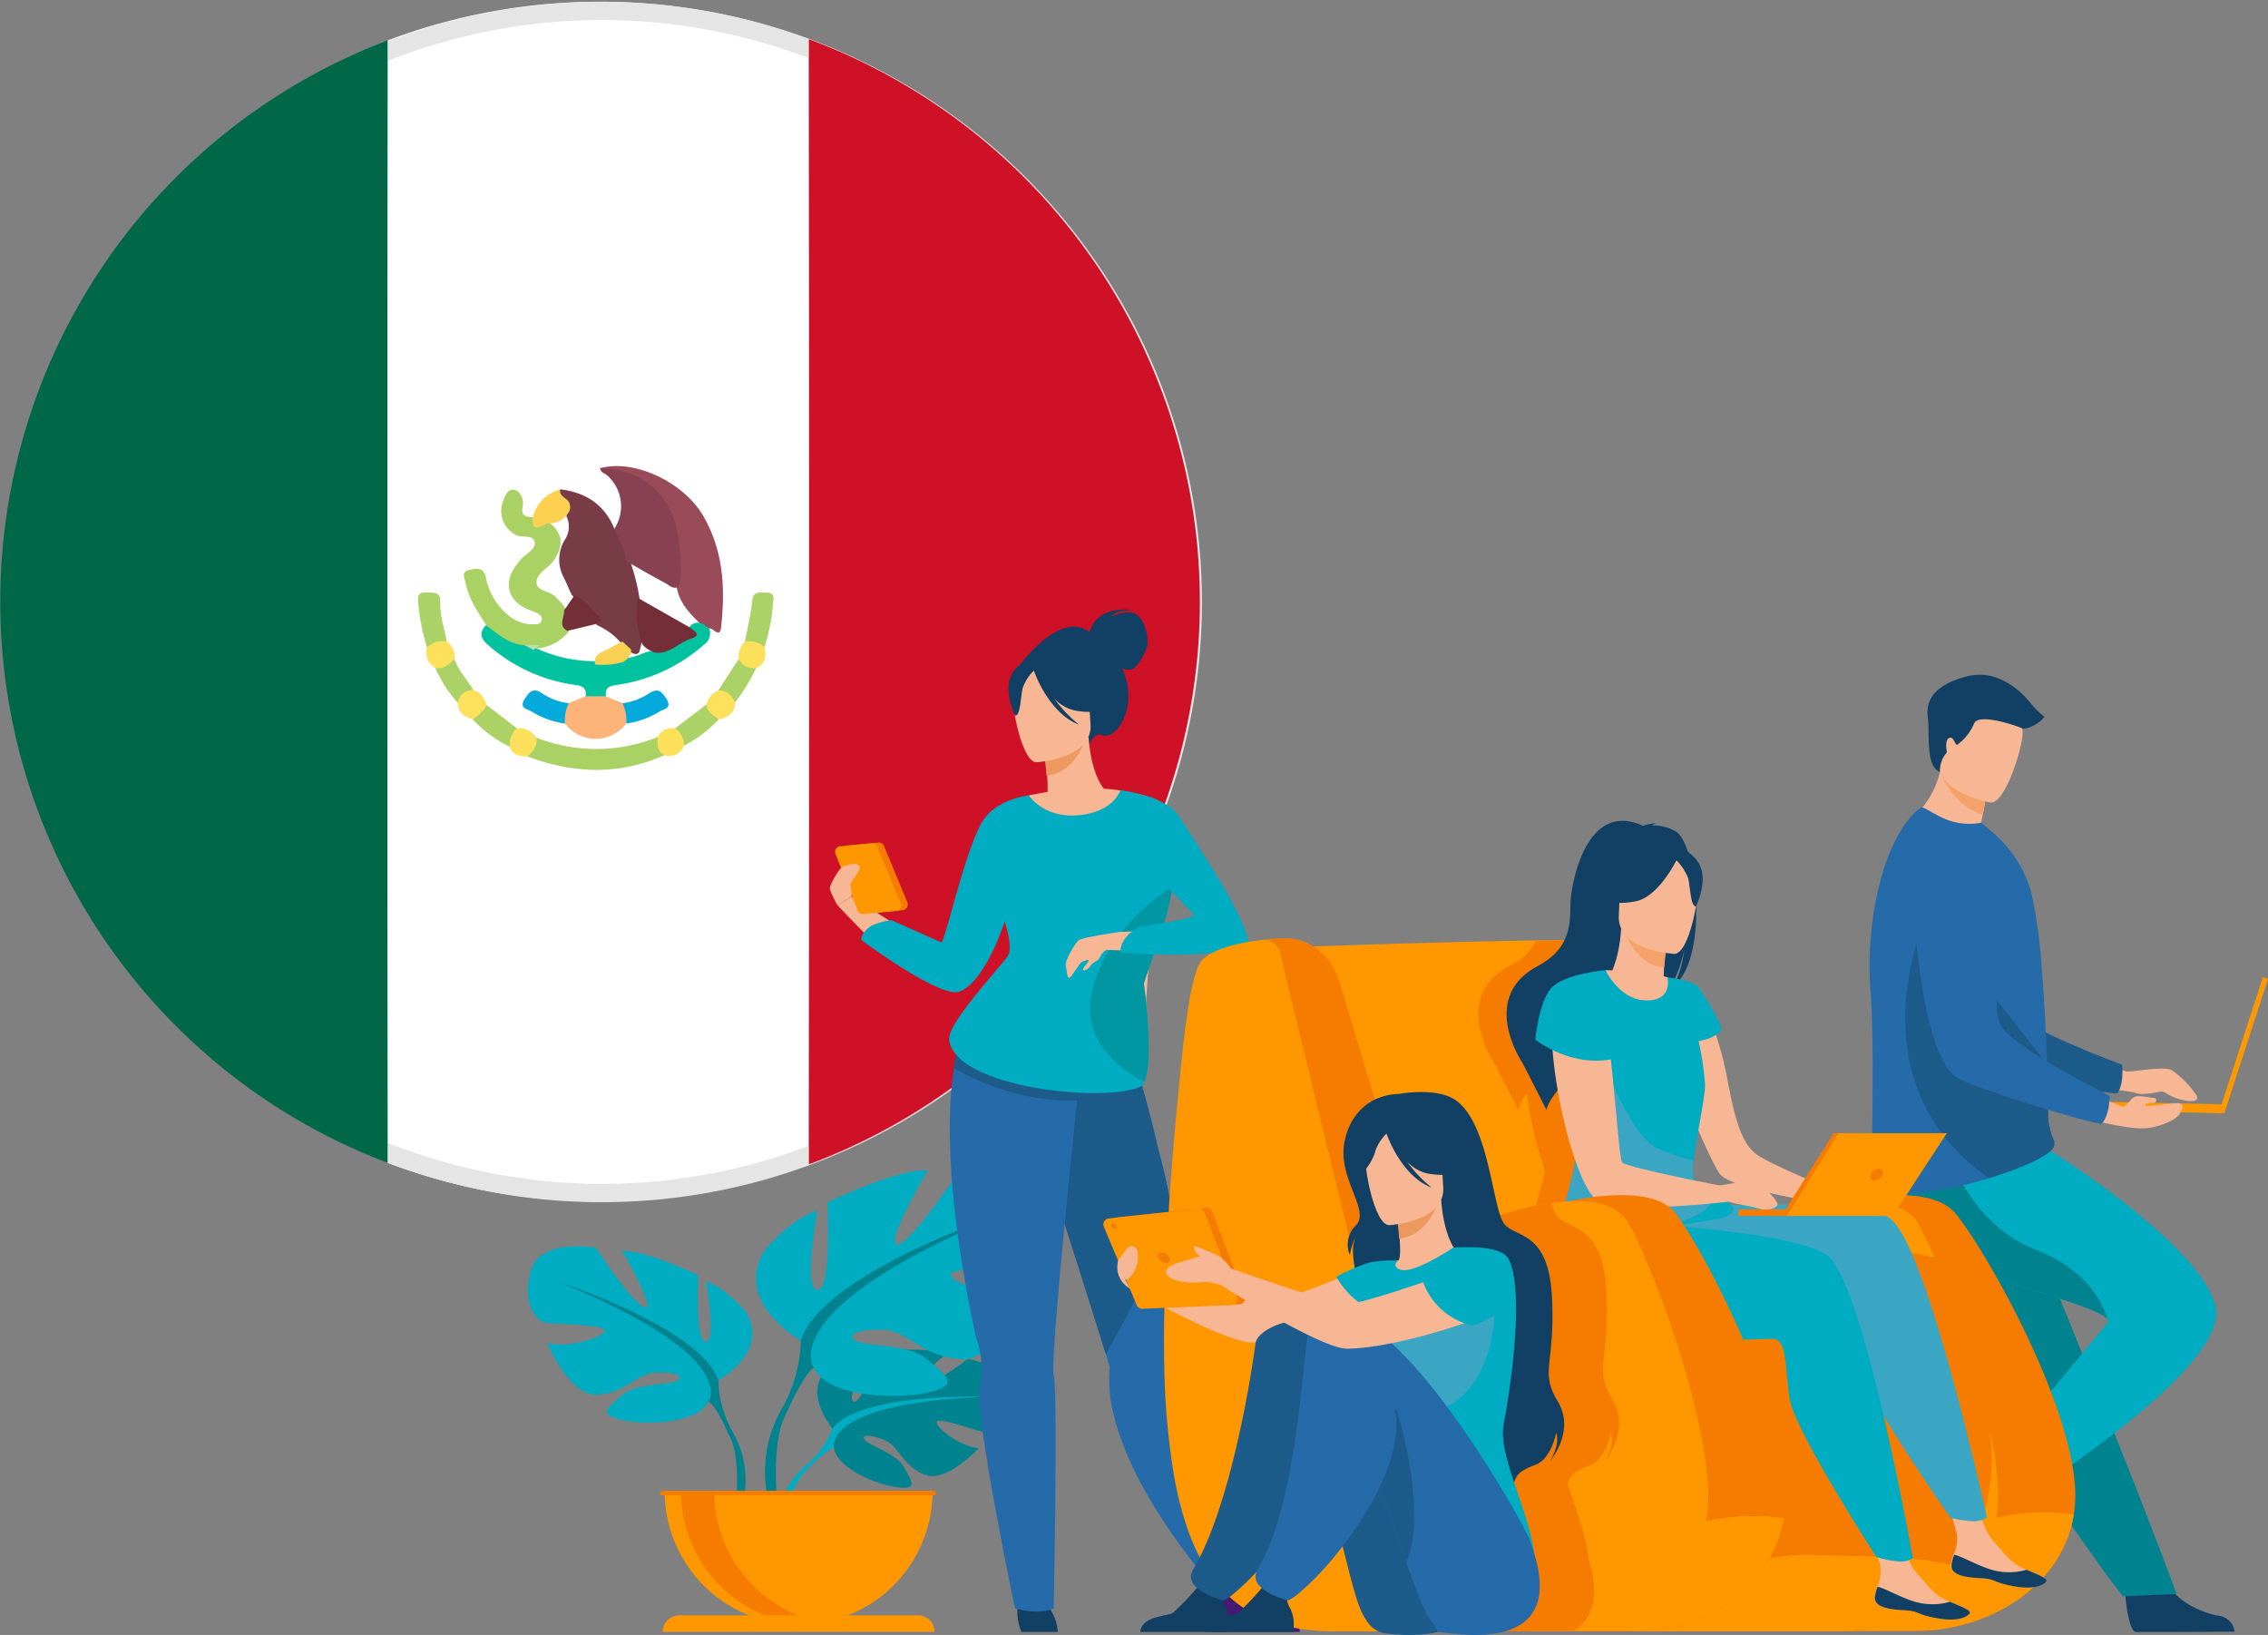 <svg id="Capa_1" data-name="Capa 1" xmlns="http://www.w3.org/2000/svg" width="377.91" height="272.39" viewBox="0 0 377.91 272.39"><rect x="0" y="0" width="377.91" height="272.39" fill="#808080" stroke="none"/><path d="M134.78,6.53a100.26,100.26,0,0,0-70.2.21q-.08,93.51,0,187a100.26,100.26,0,0,0,70.2.21Q134.87,100.26,134.78,6.53Z" style="fill:#fff"/><path d="M100.28.29a100,100,0,1,0,100,100A100.11,100.11,0,0,0,100.28.29Zm-96.95,100a96.95,96.95,0,1,1,97,96.95A97.06,97.06,0,0,1,3.33,100.28Z" style="fill:#e5e5e5"/><path d="M64.58,6.74a100,100,0,0,0,0,187Q64.51,100.24,64.58,6.74Z" style="fill:#006847"/><path d="M199.93,100.25A100,100,0,0,0,134.78,6.53q.09,93.72,0,187.45A100,100,0,0,0,199.93,100.25Z" style="fill:#ce1126"/><path d="M138.71,238s-5.44-6.35-.34-10.37c0,0,3.73-2.26,6.76-2.08,0,0-4.3,7.22-2.91,7.94s4.22-8.39,4.22-8.39,8.48-.82,11.21.49c0,0-7.25,5.93-5.72,6.28s9.36-5.47,9.36-5.47,7.89,1.35,7.47,6.16-3.14,6.3-4.33,6.17-8.2-2.79-8.34-1.81,4,4.18,7,4.33c0,0-5.56,6.12-9.26,4.36s-4-4.58-6.33-5.63-4.27-1-3.32,0,5.13,2.12,6.44,4.45,2.5,3.9-1.32,3.33-10.05-3.38-10.32-6.58Z" style="fill:#00838f"/><path d="M164.87,232.7s-21.44-.82-26.16,5.3a15.24,15.24,0,0,1-4.27,6l-.5,1.37s3.72-3.91,5-4.15C139,241.21,136.9,233.62,164.87,232.7Z" style="fill:#00acc1"/><path d="M134.44,244a13.5,13.5,0,0,0-4.93,9.48l.84.08s1.47-6.28,4.13-8.74S134.44,244,134.44,244Z" style="fill:#00acc1"/><path d="M119.7,230s8.64-4.84,4.61-11.41c0,0-3.23-4-6.69-5.07,0,0,1.84,9.8,0,10s-1.27-11.06-1.27-11.06-9.11-4.38-12.68-4c0,0,5.65,9.57,3.8,9.34s-8.18-9.92-8.18-9.92S90,206.18,88.45,211.7s.92,8.3,2.3,8.64,10.27.23,10,1.38-6.23,3-9.57,2c0,0,3.69,9.11,8.53,8.65s6.34-3.46,9.34-3.69,5.19.58,3.69,1.38-6.58.27-9,2.33-4.38,3.32.11,4.24,12.57.35,14.19-3.11Z" style="fill:#00acc1"/><path d="M92.71,213.43s24.22,7.84,27,16.6a18.4,18.4,0,0,0,2.3,8.42v1.73s-2.54-5.88-3.92-6.69C118.08,233.49,123.5,225.88,92.71,213.43Z" style="fill:#00838f"/><path d="M122,238.45A15.89,15.89,0,0,1,123.6,251l-1-.25s.93-7.6-1-11.43S122,238.45,122,238.45Z" style="fill:#00838f"/><path d="M133.45,223.36s-11.4-6.39-6.07-15c0,0,4.25-5.31,8.82-6.68,0,0-2.43,12.91,0,13.22s1.67-14.59,1.67-14.59,12-5.77,16.72-5.31c0,0-7.45,12.61-5,12.3s10.79-13.06,10.79-13.06,12.31-2.28,14.29,5-1.22,10.94-3,11.4-13.53.29-13.22,1.82,8.2,3.95,12.61,2.58c0,0-4.86,12-11.25,11.4s-8.36-4.56-12.31-4.86-6.84.76-4.86,1.82,8.67.35,11.85,3.06,5.78,4.39-.15,5.6-16.56.46-18.68-4.1Z" style="fill:#00acc1"/><path d="M169,201.48s-31.92,10.33-35.57,21.88a24.33,24.33,0,0,1-3,11.09v2.25s3.35-7.75,5.17-8.82C135.58,227.91,128.44,217.89,169,201.48Z" style="fill:#00838f"/><path d="M130.41,234.45A21,21,0,0,0,128.3,251l1.27-.33s-1.23-10,1.34-15.06S130.41,234.45,130.41,234.45Z" style="fill:#00838f"/><path d="M133.07,270.7a22.32,22.32,0,0,0,22.33-22.31H110.74a22.32,22.32,0,0,0,22.32,22.32Z" style="fill:#ff9800"/><path d="M138.57,270.56a19.86,19.86,0,0,1-2.78.17,22.32,22.32,0,0,1-22.33-22.31H119a22.31,22.31,0,0,0,19.56,22.14Z" style="fill:#f57c00"/><path d="M155.71,271.88H110.43a2.77,2.77,0,0,1,2.76-2.76H153A2.74,2.74,0,0,1,155.71,271.88Z" style="fill:#ff9800"/><rect x="110.01" y="248.42" width="45.9" height="0.68" style="fill:#f57c00"/><path d="M354,264.32s.46,7.46,1.91,7.57h7.32l9.11-.05a3,3,0,0,0-2.72-2.66c-2.66-.46-7.12-2.33-8.73-5.84C359.16,259.64,354,264.32,354,264.32Z" style="fill:#114064"/><path d="M349.11,176.08s4.3,2.44,5.5,2.44,5.93-.91,7.25-.24a15.72,15.72,0,0,1,4.15,4.26c.8,1.59-3.24.89-5.15-.46a1.23,1.23,0,0,0-1-.2c-1,.22-3,.59-4,.22-1.34-.49-8.37-1-8.37-1Z" style="fill:#f7b794"/><path d="M316.41,142.8s4.45,31.66,11.83,34.49c3.64,1.4,19.74,4.58,24.49,4.89,0,0,1.17-.94.88-4.79,0,0-16.85-6.19-19.25-9.55-3.56-5,2.22-20.45-2.26-25.16S320.1,136,316.41,142.8Z" style="fill:#1d5b8a"/><path d="M317.91,209.5a55.88,55.88,0,0,0,4.35,6.22c4.79,6,10,11,10.92,15.74a19.65,19.65,0,0,0,.84,3c.38,1.08.85,2.22,1.39,3.39a104.18,104.18,0,0,0,8.1,13.85c5.25,7.77,10.18,14.25,10.18,14.25l9-.38c-.36-.91-4.31-11.64-9.58-24.75-2.15-5.32-4.42-11-6.62-16.44-.3-.72-.59-1.45-.88-2.17-.67-1.67-1.33-3.31-2-4.92l-8.91-22.11s-19.7-7.48-21.79-2.62C311.21,196.56,312.59,200.48,317.91,209.5Z" style="fill:#00838f"/><path d="M333,243s-6.3,4-5.69,5.35c.08.17,3.56,6.4,3.56,6.4l4.49,7.92a3,3,0,0,0,1-3.67c-.89-2.55-1.43-7.35.86-10.47C339.64,245.26,333,243,333,243Z" style="fill:#163560"/><path d="M336.1,250.11s-3.93-3.47-4.62-6c0,0,16.2-19.41,19.71-23.76.17-.19.12-.42-.09-.66-2.65-3-32.13-9.07-36-15.06a18.57,18.57,0,0,1-2.49-5.74,13.59,13.59,0,0,1-.19-6.18l29.45-.85s24.51,15.26,27.28,25.66S336.1,250.11,336.1,250.11Z" style="fill:#00acc1"/><path d="M351.1,219.7c-2.65-3-32.13-9.07-36-15.06a18.57,18.57,0,0,1-2.49-5.74v-3.72l12.51-2s3.55,10.91,14.05,15C349,212,350.91,218.84,351.1,219.7Z" style="fill:#00838f"/><path d="M333.83,140.81c-6,1.53-15.83-4-15.83-4a14.61,14.61,0,0,0,5.25-8.23c.07-.29.14-.58.2-.88l3.06-.65,4.55,4.08a37.51,37.51,0,0,1-.68,4.6c-.09.5-.21,1-.34,1.63A14,14,0,0,1,333.83,140.81Z" style="fill:#f7b794"/><path d="M311.69,165.49c.85,11.47-.27,28.91.7,31.93.84,2.61,10.35,1.06,14.15.19,1.41-.32,3.11-.78,4.87-1.33,4.91-1.52,10.25-3.68,10.83-5.29a1.33,1.33,0,0,0,.05-.19,1.52,1.52,0,0,0,0-.67,11.59,11.59,0,0,1-1-3.74c-.09-2.27-.08-4.94-.16-7.81a8.37,8.37,0,0,0-.05-1v-.3c-.08-3.21-.25-6.58-.44-9.91-.13-2.1-.27-4.18-.44-6.17a82,82,0,0,0-1.76-12.59,20.33,20.33,0,0,0-6.5-10l-1.82-1.55a10.32,10.32,0,0,1-6.56-.87c-2.34-1.11-3.14-1.91-3.56-1.61C314.57,138.7,310.68,151.46,311.69,165.49Z" style="fill:#266ba9"/><path d="M331.41,196.29c4.91-1.52,10.25-3.69,10.83-5.3a1.21,1.21,0,0,0,.05-.18v-.68a11.53,11.53,0,0,1-1-3.73c-.1-2.27-.08-4.94-.16-7.81a6.63,6.63,0,0,0-.05-1v-.31L321.25,152S307.88,179.77,331.41,196.29Z" style="fill:#1d5b8a"/><path d="M331.06,131.15a39.54,39.54,0,0,1-.68,4.6c-4.44-1.44-6.45-5.45-7.13-7.15.08-.29.14-.58.2-.88l3.06-.65Z" style="fill:#f4a269"/><path d="M331.65,133.7s-9.68-1.62-8.58-7.63.59-10.28,6.81-9.5,7,3.29,7.14,5.39S334.2,134,331.65,133.7Z" style="fill:#f7b794"/><rect x="362.1" y="173.68" width="23.51" height="0.9" transform="translate(92.72 475.87) rotate(-72)" style="fill:#ff9800"/><rect x="357.57" y="172.13" width="1.48" height="24.68" transform="translate(166.25 538.77) rotate(-88.78)" style="fill:#ff9800"/><path d="M346.46,186.11s7.92,2.09,10.9,1.87,5.45-1.63,5.82-2.37,1.16-2-.86-1.81-4.78.68-4.88.29,1.65-.35,1.65-.35.52-.77-.14-.8-2.59-.55-3.3-.19-1.38,1.68-1.9,1.62-6.64-2.75-6.64-2.75Z" style="fill:#f7b794"/><path d="M318.38,144.1s.93,32,7.95,35.59c3.47,1.79,19.11,6.72,23.8,7.56,0,0,1.27-.82,1.41-4.67,0,0-16.07-8-18.08-11.61-3-5.37,4.45-20.09.53-25.26S322.79,137.7,318.38,144.1Z" style="fill:#266ba9"/><path d="M323.25,128.59a4.59,4.59,0,0,1,1.16-3.24s-.44-2.07.38-2.41,1,1.4,1.37,1.12a8.33,8.33,0,0,0,2.76-3.48c.72-1.91,7.28.41,8,.75s3.22-.92,3.7-1.94a13.9,13.9,0,0,1-2-1.91c-.61-.82-4.91-6.35-10.91-4.78s-6.82,4.44-6.48,6.89S320.79,127.77,323.25,128.59Z" style="fill:#114064"/><path d="M141.13,140.87l5.17-.49a.94.94,0,0,1,1,.58l3.9,9.38a1,1,0,0,1-.51,1.24.9.9,0,0,1-.27.07l-5.39.51a.94.94,0,0,1-1-.59l-3.69-9.41a1,1,0,0,1,.54-1.23,1,1,0,0,1,.25-.06Z" style="fill:#f57c00"/><path d="M206.68,264.93l-2.75,1.46s-14.83-15.69-18.39-30.81a22.93,22.93,0,0,1-.62-7.87s-.22-.68-.6-1.89v-.16c-.17-.53-.36-1.15-.58-1.86l-2.82-9c-2.59-8.17-8.49-26.6-11-34.27L188,174s2.06,4.7,5,17.46c.46,1.67.92,3.51,1.35,5.51.48,2.28.93,4.76,1.31,7.45a112.9,112.9,0,0,1,1.09,15.26c0,2.29,0,4.65-.18,7.1a31.27,31.27,0,0,0,.67,6.89C199.52,246.12,206.68,264.93,206.68,264.93Z" style="fill:#266ba9"/><path d="M216.6,271.88H202a6.12,6.12,0,0,1,.42-3.93c.85-1.41.52-2.21-.11-3.38a5.67,5.67,0,0,0,2.47.47,5.14,5.14,0,0,0,2.18-.77,52.51,52.51,0,0,0,4.18,4.39C212,269.35,216.31,269.1,216.6,271.88Z" style="fill:#431b73"/><path d="M195.67,204.44,184.28,225.7c-.17-.53-.37-1.15-.59-1.86-.71-2.28-1.7-5.4-2.82-9-2.58-8.17-8.48-26.6-11-34.27L188,174s2.06,4.7,5,17.46c.46,1.67.92,3.51,1.35,5.51C194.84,199.27,195.29,201.75,195.67,204.44Z" style="fill:#1d5b8a"/><path d="M146.3,157.63c-.09.08-4.44-4.36-6.76-6.82l2.33-1.41,12.69,8Z" style="fill:#f7b794"/><path d="M169.57,267.29a9.47,9.47,0,0,0,.61,4.59h6.08a7.76,7.76,0,0,0-1.5-4.09C173.22,265.51,169.57,267.29,169.57,267.29Z" style="fill:#114064"/><path d="M181.54,105.32c.08-.39,1.12-4.55,7.57-3.65,0,0-3.22-.17-4,1.12,0,0,2.45-1.35,4.1-.49s2.15,4.1,2,5.11-1.7,4.09-2.86,4.17a3.46,3.46,0,0,1-1.35-.23,12.57,12.57,0,0,1,.6,1.69c1.64,5.69-1.89,10.36-4,9.43-1.32-.61-2.13,1.69-2.13,1.69l-11.59-13.28S176.63,101.49,181.54,105.32Z" style="fill:#114064"/><path d="M169.67,140.91a16.8,16.8,0,0,0,5.79,2.47c8.93,2.06,12.35-5.48,13.64-10.66a7.78,7.78,0,0,0-3-.93c-.64-.08-1.32-.13-1.88-.15-1-.77-2.5-3.91-2.83-8.79L181,123l-7,1.92s.33,2.24.48,4.34c.13,1.66.15,3.24-.17,3.63l-.88.19h0A46,46,0,0,0,169.67,140.91Z" style="fill:#f7b794"/><path d="M173.9,124.89s.32,2.23.48,4.35c4-.4,5.83-4.2,6.56-6.28Z" style="fill:#ed985f"/><path d="M172.71,127s9.46-.53,9-6.41.52-9.91-5.54-9.83-7.07,2.41-7.41,4.41S170.24,127,172.71,127Z" style="fill:#f7b794"/><path d="M168.86,111.87c1.33-1.88,2.47-1.57,3.12-1.08a6.62,6.62,0,0,1,8.6.75,11.17,11.17,0,0,0,4.15,6.37s-1.65,1.2-5.69.45a6.67,6.67,0,0,1-3.38-2,22,22,0,0,0,4.13,4.37c-4.9-1.86-7.28-8.31-7.52-9a7.38,7.38,0,0,0-1.86,2.9c-.37,1.53-.36,4.63-1.26,4.59C169.14,119.23,166.86,114.7,168.86,111.87Z" style="fill:#114064"/><path d="M171.18,132.58s15.42-3.74,22.12,1.78l-3.36,46.69-30.14-7.27s.85-3,6.63-10.82S169.69,143.58,171.18,132.58Z" style="fill:#f7b794"/><path d="M180.17,175.86v.46c0,.16,0,.31,0,.47-.13,1.21-.38,3.53-.7,6.55-.82,7.92-2.12,20.64-3,30.67-.69,7.85-1.13,14.07-.89,15.06.71,3,0,38.88,0,38.88-2.56,1.23-6.45,0-6.45,0s-6.82-32.33-5.86-36.82a15.45,15.45,0,0,0-.65-8.33c-5.29-24.67-4.71-38.34-3.66-44.89a27.55,27.55,0,0,1,.91-4,9.19,9.19,0,0,1,.36-1A25,25,0,0,1,180.17,175.86Z" style="fill:#266ba9"/><path d="M190,181.05a29.83,29.83,0,0,1-10.58,2.28,35.32,35.32,0,0,1-8.7-.82,40.19,40.19,0,0,1-11.82-4.6,27.55,27.55,0,0,1,.91-4c3.55-2.53,12.35-.11,19.54,2.58l.77.29C185.57,178.89,190,181.05,190,181.05Z" style="fill:#1d5b8a"/><path d="M195.37,147.7c-.75,5.62-3.72,12.49-4.78,16.19,0,0,1.78,12.85.08,16.37a1.51,1.51,0,0,1-.72.81c-6.28,2.74-30.77.08-31.8-7.81-.38-2.86,9.32-12.95,9.89-14.18.23-.51.48-2.15-.65-5.55-1.62,5-4.59,10.71-7.59,11.69-3.29,1.07-16.29-8.62-16.29-8.62s-.08-1.18,1.57-2.29a10.09,10.09,0,0,1,3.48-1l8.33,3.72c1-1.78,3.64-14.14,6.54-19.72,2.19-4.19,8-4.8,8-4.8s2.43,3.85,8.3,3.31,6.94-4.14,6.94-4.14,5.21.69,6.81,2C193.77,133.91,196.35,140.32,195.37,147.7Z" style="fill:#00acc1"/><path d="M190.59,163.87s1.78,12.85.08,16.37c-4.58-2.29-10.55-7.25-8.73-15,2.64-11.27,13.43-17.56,13.43-17.56C194.63,153.3,191.65,160.17,190.59,163.87Z" style="fill:#0097a3"/><path d="M186.68,155.24s-6.52.94-7,1.43-2.32,3.31-2.09,4.29.19,2,.59,1.93,1.71-2.57,2.2-2.68.89-.45,1-.23-1,1.27-.94,1.57.89,0,1.26-.63,1.31-.87,1.45-1.23.79-1.56,1.66-1.51S186.68,155.24,186.68,155.24Z" style="fill:#f7b794"/><path d="M193,155l-6.34.26-2.17,3,8.62.29Z" style="fill:#f7b794"/><path d="M186.68,131.7s7.56.9,9.64,4.14c2.63,4.09,11.93,17.68,11.73,21.79,0,0-5.79,2.31-21.37,1.07,0,0-.28-2.35,3-4.24,0,0,8.36-1.15,9.29-2l-6.21-6.59Z" style="fill:#00acc1"/><path d="M140,141l5.17-.5a1,1,0,0,1,1,.58l3.9,9.39a.94.94,0,0,1-.5,1.23h0a.89.89,0,0,1-.28.07l-5.38.51a.94.94,0,0,1-1-.59l-3.69-9.42a.93.93,0,0,1,.51-1.21h0A.54.54,0,0,1,140,141Z" style="fill:#ff9800"/><path d="M139.54,150.81s-1.36-2.35-1.26-2.93,1.51-3.27,2.24-3.54c1.3-.48,3.12-.77,2.62.59-.33.9-1.65,2.21-1.41,2.62a5.77,5.77,0,0,1,.14,1.85Z" style="fill:#f7b794"/><path d="M345.55,252.3c-1.85,11.86-14,19.42-26.39,19.42h-24.6l1.92-69.16S320,195,325.86,202.2C331,208.47,345,233.32,345.77,248A21,21,0,0,1,345.55,252.3Z" style="fill:#f57c00"/><path d="M280.23,209.89S313.42,193,319.71,204c3.34,5.87,12.53,29.31,13.21,44,.65,14.29-11.73,23.69-24.47,23.69H285.82Z" style="fill:#ff9800"/><path d="M286.47,219.28c-.28,1.44-3,2.78-7,4-.71.21-1.45.41-2.23.61-13.57,3.46-37.61,5.4-39.91,4.38-3.16-1.42-22.6-70.44-22.6-70.44s18.55-.69,33.29-1c5-.11,9.63-.19,12.88-.18a8.44,8.44,0,0,1,1.12.08,5.33,5.33,0,0,1,3.28,1.68c2.37,2.55,3,7.58,5.15,13.15s4.85,12.37,7.37,19.18c.65,1.76,1.29,3.51,1.92,5.23.17.49.35,1,.52,1.45C284.05,207.79,286.92,217,286.47,219.28Z" style="fill:#ff9800"/><path d="M345.55,252.3c-1.85,11.86-14,19.42-26.39,19.42H307.09C315.14,266.26,322.42,249.46,345.55,252.3Z" style="fill:#ff9800"/><path d="M280.31,197.34,278,197a2.21,2.21,0,0,1-.42-.58c-.37-.8-.12-3.09.29-5.72-2.52-6.82-5.19-13.68-7.36-19.18s-2.79-10.6-5.16-13.15a5.33,5.33,0,0,0-3.28-1.68l-6.16.1a9.45,9.45,0,0,1-4.32,4.11c-10.06,5.29-2.59,16.21-2.59,16.21l4,7.84a6.13,6.13,0,0,1,1.42-2.76,64.15,64.15,0,0,0,3,12.82c-.71,3.6-2.54,9-3.51,13.06-.78,3.27-1,5.73.27,5.85a1.85,1.85,0,0,0,.47,0,6.7,6.7,0,0,0,.8,3.59c2.52,4.87,14.65,5.75,24,5.77,4-1.19,6.68-2.52,7-4C286.92,217,284.05,207.79,280.31,197.34Z" style="fill:#f57c00"/><path d="M326.17,261.09c-4.75,6.6-12,10.83-20.15,10.7h-51.6l18.8-61.91s47.61-4.73,53.47,1.58c2.73,2.93,4.26,16.2,5.12,29.58A31,31,0,0,1,326.17,261.09Z" style="fill:#f57c00"/><path d="M326.17,261.09c-4.75,6.6-12,10.83-20.15,10.7H271.13c4.11-3.44,17-13.22,30.84-12.75C312.46,259.4,320.78,259.25,326.17,261.09Z" style="fill:#ff9800"/><path d="M283.28,166.56s2.9,4.29,4.55,13.3c1.45,7.9,2.72,10.81,4.81,12.43s13.74,6.4,13.74,6.4l-.87,2s-17.07-2.33-19-5.18-9.23-19.71-8.66-23.59S283.28,166.56,283.28,166.56Z" style="fill:#f7b794"/><path d="M325.1,260.7c-.15,1.66,2.16,2.07,4.85,2.2s1.88.68,5.55,1.35,5.16-.34,5.42-.84-1.47-1.13-3.29-1.91l-.69-.3c-2.05-.89-3.2-2.74-4.8-4.44s-3-6.79-3-6.79l-5-1.07s1.41,4.65,1.9,6.64a6.18,6.18,0,0,1-.52,3.47,6.62,6.62,0,0,0-.46,1.69Z" style="fill:#f7b794"/><path d="M330,262.93c2.69.13,1.88.68,5.55,1.35s5.16-.34,5.42-.84-1.47-1.13-3.29-1.91h0a10.57,10.57,0,0,1-5.58.07c-2.43-.67-4.78-2.12-6.47-2.59a6.52,6.52,0,0,0-.45,1.68C325,262.39,327.27,262.79,330,262.93Z" style="fill:#114064"/><path d="M275.29,201.45s33.23-2.5,39.49,1.45,16.3,49.91,16.3,49.91a4.09,4.09,0,0,1-2,.65,16.9,16.9,0,0,1-4.12-.62s-14.42-20.57-15.44-25.75-.77-9.81-3.08-9.93-31.15,3.5-35.51-4.18a17.7,17.7,0,0,1-.75-15.28Z" style="fill:#3aa6c3"/><path d="M312.38,266.06c-.15,1.67,2.17,2.07,4.85,2.21s1.88.68,5.56,1.34,5.15-.34,5.42-.84-1.48-1.13-3.3-1.91l-.69-.29c-2.05-.9-3.21-2.75-4.81-4.45s-3-6.79-3-6.79l-5-1.07s1.4,4.66,1.89,6.65a6.18,6.18,0,0,1-.51,3.47A6.45,6.45,0,0,0,312.38,266.06Z" style="fill:#f7b794"/><path d="M317.23,268.27c2.69.13,1.88.68,5.56,1.34s5.15-.34,5.42-.84-1.48-1.13-3.3-1.91h0a10.43,10.43,0,0,1-5.57.07c-2.44-.66-4.79-2.11-6.47-2.58a6.54,6.54,0,0,0-.46,1.68C312.23,267.7,314.55,268.13,317.23,268.27Z" style="fill:#114064"/><path d="M268.79,203.51s29.52,1.39,35.62,5.58,14.33,50.51,14.33,50.51a4,4,0,0,1-2,.57,16.8,16.8,0,0,1-4.09-.78S299,238.29,298.2,233.07s-.38-9.83-2.69-10-31.26,2.29-35.32-5.55S268.79,203.51,268.79,203.51Z" style="fill:#00acc1"/><path d="M279.31,138.57a7.69,7.69,0,0,0-4.08-1.07,1.92,1.92,0,0,1,.89-.35,6.14,6.14,0,0,0-2.32.45c-9.6-4.45-12.12,9.93-12.13,13.31s-.25,7.26-5.37,10c-10.06,5.29-2.59,16.21-2.59,16.21l4,7.84c-.07-2.74,13.44-16.26,20.28-20.12,1.75-2.24,2.6-6.35,2.66-6.67a18,18,0,0,1-1.75,6.08C284.79,159.47,282.78,140.86,279.31,138.57Z" style="fill:#114064"/><path d="M267.55,161.62s2.61.11,5.35.37a21,21,0,0,1,4.92.83c2.6,1.08,2.33,5.69-3.13,4.84S267.17,163,267.55,161.62Z" style="fill:#f7b794"/><path d="M277.59,165s.78,4-2.8,3.8c-2.35-.1-7.41-2.94-7-5,.21-.95,2-3.43,2.34-9.09l.43.12,7.18,1.92s-.32,2.28-.47,4.44C277.18,163,277.18,164.76,277.59,165Z" style="fill:#f7b794"/><path d="M277.78,156.79s-.32,2.28-.47,4.43c-4.06-.38-6-4.24-6.71-6.36Z" style="fill:#f4a269"/><path d="M269.9,154a21.58,21.58,0,0,1-2.23-6.42c-.23-2.08,1.33-9.64,8.93-8a10.29,10.29,0,0,1,4.21,1.92c1.59,1.23,3.83,3.82.7,10.3l-.85,2.2Z" style="fill:#114064"/><path d="M279,158.92s-9.65-.48-9.26-6.48-.58-10.11,5.59-10.05,7.22,2.42,7.58,4.45S281.53,158.89,279,158.92Z" style="fill:#f7b794"/><path d="M279.74,142.54s-3.11,6.86-7.23,7.63-5.8-.43-5.8-.43a11.51,11.51,0,0,0,4.2-6.52S278,139.05,279.74,142.54Z" style="fill:#114064"/><path d="M279.05,143.06a8.47,8.47,0,0,1,2.24,3.26c.38,1.56.39,4.72,1.31,4.67,0,0,2.31-4.65.25-7.5C280.68,140.46,279.05,143.06,279.05,143.06Z" style="fill:#114064"/><path d="M288.66,202c-.78.93-3.22,1.22-5.83,1.64a17.66,17.66,0,0,0-5.73,1.67c-3.48,2-14.84,8.94-18.17,8.62-1.29-.12-1.05-2.58-.27-5.85,1.23-5.17,3.81-12.34,3.81-15.45a89.47,89.47,0,0,1,1.32-10.33c.06-.38.13-.75.19-1.13,1.49-9,3.57-19.5,3.57-19.5s2.31,5,6.81,5,3.46-3.84,3.46-3.84,4.11.48,5.09,1.52a39.61,39.61,0,0,1,3.92,6.8s.1,1.57-3.79,2.31a49.7,49.7,0,0,1,1.06,7.09c.09,2.1-1.43,8.66-1.86,12.74a7.48,7.48,0,0,0,.06,3.09,6,6,0,0,0,2.37,2C286.86,199.61,289.59,200.84,288.66,202Z" style="fill:#00acc1"/><path d="M284.66,198.33c2.49,4.25-6.76,5.54-8.29,6.42-3.48,2-14.12,9.45-17.44,9.13-1.3-.12-1.05-2.58-.27-5.85,1.23-5.16,3.81-12.33,3.81-15.45a89.47,89.47,0,0,1,1.32-10.33l4-3.85s4.29,11.1,8.39,12.92a34.35,34.35,0,0,0,6,2,7.66,7.66,0,0,0,.06,3.09A6.06,6.06,0,0,0,284.66,198.33Z" style="fill:#3aa6c3"/><path d="M266.32,165s-3.43-2.09-6.75,1.86,2.36,32.16,7.27,33.61c5.45,1.61,21.21-.26,21.21-.26l-.3-2.46s-16.77-3.21-17.47-4.11S268.06,165.4,266.32,165Z" style="fill:#f7b794"/><path d="M267.55,161.62s-7,.63-9.08,3-2.64,8.59-2.64,8.59,6.2,5,13.66,3.06Z" style="fill:#00acc1"/><rect x="289.7" y="201.48" width="9.3" height="1.1" style="fill:#f57c00"/><path d="M297,202.43c.09-.36,8.54-13.63,8.54-13.63h18.82l-9.44,13.28Z" style="fill:#f57c00"/><path d="M297.81,202.58c.1-.36,8.58-13.79,8.58-13.79h18l-9,13.79Z" style="fill:#ff9800"/><path d="M313.67,195.7a1.49,1.49,0,0,1-1.31,1,.68.68,0,0,1-.71-.63.71.71,0,0,1,.07-.35,1.5,1.5,0,0,1,1.31-1,.66.66,0,0,1,.71.61v0A.61.61,0,0,1,313.67,195.7Z" style="fill:#f57c00"/><path d="M286.38,197.55s5.46-1,6.08-.79,4.05,3.35,3.7,4-1.77,1.05-3.35.53-5-.8-5.64-1.59A5.18,5.18,0,0,1,286.38,197.55Z" style="fill:#f7b794"/><path d="M297.26,252.92c-2,11.51-12.94,18.8-24.17,18.8H250.47l1.77-69.15s21.59-7.53,27-.37c4.75,6.28,17.64,31.12,18.31,45.83A22.22,22.22,0,0,1,297.26,252.92Z" style="fill:#f57c00"/><path d="M297.26,252.92c-2,11.51-12.94,18.8-24.17,18.8H255C263.46,266,274.87,250.11,297.26,252.92Z" style="fill:#ff9800"/><path d="M262.18,271.7H236.29l-7,.08h-7.14a37.38,37.38,0,0,1-5.59-.43,25,25,0,0,1-6.24-1.78,21.94,21.94,0,0,1-2-1,19.35,19.35,0,0,1-2.46-1.67,22.25,22.25,0,0,1-5.22-6.13,33.5,33.5,0,0,1-2.71-5.9,57.3,57.3,0,0,1-2.38-9.49,122.09,122.09,0,0,1-1.55-17.8q-.09-4.14,0-8.73.12-7.33.66-15.89.74-12,2.26-26.6c.91-8.9,2-15.11,3.51-16.53,2.26-2.09,7-2.93,10.28-3.26h0c2-.21,3.52-.22,3.52-.22,4,0,7.59,2.88,8.88,7.17,2.63,8.72,7.32,24.32,12.2,40.65a.32.32,0,0,0,.07.24l.84,2.82c.05.15.09.29.13.43l.86-.38h0c1.17-.52,2.49-1.09,3.92-1.67h0l2.3-.9c2.23-.86,4.64-1.71,7.09-2.43,1.08-.33,2.17-.63,3.26-.9,1.39-.35,2.77-.64,4.12-.86H258l.47-.08c5.81-.85,10.86-.26,12.94,3.42,3.34,5.89,12.53,29.4,13.2,44.15C285.33,261.59,274.21,270.77,262.18,271.7Z" style="fill:#ff9800"/><path d="M225.88,210.42s-11.61-47.3-12.45-51.27a3,3,0,0,0-2.68-2.58c2-.21,3.53-.22,3.53-.22,4,0,7.59,2.87,8.88,7.14,2.81,9.33,8,26.51,13.24,44C236.13,207.5,225.88,210.42,225.88,210.42Z" style="fill:#f57c00"/><path d="M268.68,233.16c-3.11-5.13-.5-6.09-1-17.6s-5.83-10.55-8.06-12.77a6.07,6.07,0,0,1-1.07-2.37l-.48.08H258c-1.34.21-2.73.5-4.12.85-1.09.27-2.17.57-3.26.89-2.44.73-4.85,1.58-7.09,2.44-.79.29-1.56.6-2.3.9-1.92,12.07-4.9,66.15-4.9,66.15l.08.07,7.55-.07h18.25c4.59-2.84,3.56-8.54,2.48-12.12-.43-3.83-2.12-8.3-3.5-12.47.43-1.27,1-2,3.61-2.94,2.87-1.06,3.63-5.58,3.63-5.58.76,2-1,4.81-1,4.88C267.46,243.32,271.75,238.24,268.68,233.16Z" style="fill:#f57c00"/><path d="M230.53,209.85s-17.23,7.5-20.35,7.36-22.4-5.86-22.4-5.86l.49,3.31s14.87,8.55,20.07,9S231,219.07,232.65,218,235.44,210.94,230.53,209.85Z" style="fill:#f7b794"/><path d="M233.12,182.25s6.35-1.2,9.52,1.11c5.73,4.18,6,18.61,8.19,20.76s7.32,1.23,7.79,12.35-2.07,12,.94,17-1.27,9.93-1.27,9.93,1.75-2.74,1-4.72c0,0-.73,4.37-3.5,5.39s-3.19,1.77-3.63,3.28c0,0-23.67-12.13-23.7-20.73s-4.65-17.12-2.38-20.85a8.28,8.28,0,0,0-1.14,3.37,4.44,4.44,0,0,1,1-5c2.37-2.43-2.77-7.47-2-13.3C224.45,186.81,227.26,182.43,233.12,182.25Z" style="fill:#114064"/><path d="M228.44,218a16.35,16.35,0,0,0,5.79,2.47c8.92,2.06,12.35-5.48,13.63-10.66a7.73,7.73,0,0,0-3-.93c-.65-.07-1.33-.12-1.89-.15-1-.76-2.49-3.9-2.82-8.78l-.42.11-7,1.93s.32,2.24.48,4.34c.12,1.66.14,3.24-.17,3.63l-.88.19h0A44.73,44.73,0,0,0,228.44,218Z" style="fill:#f7b794"/><path d="M232.67,202s.32,2.23.48,4.35c4-.4,5.83-4.19,6.55-6.28Z" style="fill:#ed985f"/><path d="M231.48,204.12s9.46-.52,9-6.41.53-9.91-5.53-9.83-7.07,2.41-7.41,4.41S229,204.1,231.48,204.12Z" style="fill:#f7b794"/><path d="M227.62,189c1.34-1.87,2.47-1.56,3.13-1.08a6.63,6.63,0,0,1,8.59.75,11.28,11.28,0,0,0,4.15,6.38s-1.64,1.18-5.69.45a6.78,6.78,0,0,1-3.37-2,22.41,22.41,0,0,0,4.12,4.36c-4.9-1.85-7.28-8.31-7.52-9a7.53,7.53,0,0,0-1.86,2.89c-.36,1.53-1.93,3.93-2.84,3.89C226.33,195.7,225.62,191.81,227.62,189Z" style="fill:#114064"/><path d="M250.55,237.27c.86-4.36,3.65-21.81.86-27.42-1-2-4.93-2.2-9.23-2-1.35.87-6.45,4.13-8.55,3.73h-.12c-1-.25-1.36-.94-.53-1.54a18.34,18.34,0,0,0-4.79.3,34.61,34.61,0,0,0-5.53,2.37s2,3.67,5,4.93c-.51,4.56.25,6.57,5,17.09a20,20,0,0,1-.54,16.91s23.52,18.91,23.65,9.28C255.88,253.62,249.46,242.85,250.55,237.27Z" style="fill:#00acc1"/><path d="M231,272.15a4.39,4.39,0,0,1-3.14-1.92l-.36-.55c-2.68-4.05-3.72-16.46-9.74-29.68-1.47-3.22-6.73-3.8-8.17-7.44,0,0-3.54-11.79,6.76-12.14s27.55,32.82,27.82,36.28S251,274.4,231,272.15Z" style="fill:#1d5b8a"/><path d="M190,271.88h14.65a6,6,0,0,0-.41-3.93c-.85-1.41-.52-2.21.11-3.38a5.67,5.67,0,0,1-2.47.47,5.14,5.14,0,0,1-2.18-.77,54.19,54.19,0,0,1-4.18,4.39C194.59,269.35,190.32,269.1,190,271.88Z" style="fill:#114064"/><path d="M249,214.42s1.91,17.35-10.47,21-15.88-16-5.89-17.38A95.42,95.42,0,0,0,249,214.42Z" style="fill:#3aa6c3"/><path d="M209.2,223.83c-.88,6.62-4.33,27.5-10.4,37.68-2,3.29,4.93,5.13,5,5.12.93-.24,2.47-1.72,3.18-2.36,4.93-4.44,15-17,15-27.13,0-4.93.09-14.33-3.5-16.72C216.21,219,209.55,221.21,209.2,223.83Z" style="fill:#1d5b8a"/><path d="M239.7,271.88s-.54-.76-1.49-2.2c-1.13-1.7-2.37-5.06-3.89-9.37-1.59-4.52-3.47-10.07-5.83-15.86-.72-1.8-1.49-3.59-2.32-5.4-1.47-3.22-5.5-2.78-6.94-6.41,0,0-5.6-12.62,4.7-13s29.87,33.75,31,37C256.15,260.33,262.16,275.34,239.7,271.88Z" style="fill:#266ba9"/><path d="M200.79,271.88h14.65A6,6,0,0,0,215,268c-.85-1.41-.52-2.21.11-3.38a5.67,5.67,0,0,1-2.47.47,5.14,5.14,0,0,1-2.18-.77,51.5,51.5,0,0,1-4.18,4.43C205.35,269.35,201.08,269.1,200.79,271.88Z" style="fill:#114064"/><path d="M234.32,260.31c-1.58-4.52-3.47-10.08-5.82-15.87.61-4.38,1.94-8.21,4.17-9.76C232.67,234.7,238.08,251.46,234.32,260.31Z" style="fill:#1d5b8a"/><path d="M217.76,223.37c-.88,6.61-2.12,28-8.2,38.14-2,3.29,4.93,5.13,5,5.12.93-.24,2.47-1.72,3.18-2.36,4.93-4.44,14.95-17,14.95-27.13,0-4.93-5.78-13.93-9.36-16.32a3.59,3.59,0,0,0-5,1h0A3.59,3.59,0,0,0,217.76,223.37Z" style="fill:#266ba9"/><path d="M186,202.83l15-1.6a1,1,0,0,1,1,.62L207.38,216a1,1,0,0,1-.56,1.25.81.81,0,0,1-.31.06l-14.9.6a1,1,0,0,1-.93-.6l-5.49-13.1a1,1,0,0,1,.52-1.27.9.9,0,0,1,.27-.07Z" style="fill:#f57c00"/><path d="M184.73,203l15-1.59a1,1,0,0,1,1,.62l5.37,14.11a1,1,0,0,1-.56,1.25.8.8,0,0,1-.3.06l-14.9.59a1,1,0,0,1-.93-.59l-5.49-13.11a1,1,0,0,1,.52-1.27,1.34,1.34,0,0,1,.27-.07Z" style="fill:#ff9800"/><path d="M193.05,209.55a.6.6,0,0,1,.23-.83h0a.65.65,0,0,1,.34-.07,1.44,1.44,0,0,1,1.24.91.62.62,0,0,1-.24.84.67.67,0,0,1-.34.07A1.43,1.43,0,0,1,193.05,209.55Z" style="fill:#f57c00"/><path d="M185.18,204.3a.3.3,0,0,1,.1-.41h.18a.71.71,0,0,1,.61.45.3.3,0,0,1-.12.41h-.16A.67.67,0,0,1,185.18,204.3Z" style="fill:#f57c00"/><path d="M247.86,209.85s-20.81,7.66-23.93,7.5c-2-.09-18.82-6-18.82-6l-1.51,2.85s16.4,10.5,20.85,10.5c8.87-.1,23.84-5.54,25.53-6.62S252.77,210.94,247.86,209.85Z" style="fill:#f7b794"/><path d="M205.11,211.35s-1.51-2.32-3-2.39-4.09,1-5,1.2-3.41,1-2.66,2.21,4.23,1.5,5.73,1.23a7,7,0,0,1,3.41.6Z" style="fill:#f7b794"/><path d="M202.51,209s-2.39-1.09-3.07-1.29-.55,0-.34.65,1.43,1.26,1.43,1.46S202.51,209,202.51,209Z" style="fill:#f7b794"/><path d="M186.27,210.12s1.51-2.38,2-2.47c1.5-.29,1.5,1.68,1.19,3s-1.5,2.66-1.82,2.54S185.92,211.38,186.27,210.12Z" style="fill:#f7b794"/><path d="M186.21,210.6a4,4,0,0,0,2.06,4.06Z" style="fill:#f7b794"/><path d="M237.14,213.63a11.43,11.43,0,0,0,8.25,7.22s10.56-3.24,5.3-10.43C250.69,210.42,245.49,206.56,237.14,213.63Z" style="fill:#00acc1"/><path d="M93.37,81.52c4.22.53,7.36,2.53,9,6.58,1.83,1.31,2,3.44,2.61,5.34a35.79,35.79,0,0,1,1.58,6.21c.15,2,.37,4.09.46,6.15a11.09,11.09,0,0,1-.51,2.85c-.39.52-.83.3-1.27.08a15.59,15.59,0,0,1-1.75-1.6,11,11,0,0,0-4.07-3c-.31-.39.68-.72-.13-1.31a37.61,37.61,0,0,1-4-3.69c-.49-.91-.83-1.89-1.3-2.81a6.33,6.33,0,0,1,.12-6.38A3.93,3.93,0,0,0,94.38,86a4,4,0,0,0-.9-3.05A1,1,0,0,1,93.37,81.52Z" style="fill:#783c46"/><path d="M81,104.1c-1.39-2.16-2.86-4.28-3.39-6.85-.18-.87-.89-2,.65-2.31,1.16-.24,2.34-.49,2.71,1.32a10.63,10.63,0,0,0,3.59,6.12A6.22,6.22,0,0,0,89.15,104c.49,0,1-.12,1.13-.69s-.27-.89-.71-1.11-1-.43-1.56-.65c-3.38-1.43-4.2-4.43-2-7.38.19-.26.43-.48.61-.75.75-1.12,2.63-1.76,2.48-3-.18-1.5-2.2-.68-3.28-1.36a4.51,4.51,0,0,1-2.13-5.15c.33-1,.79-2.53,2-2.31,1,.17,1.65,1.64,1.41,2.75-.35,1.65.53,1.77,1.69,1.8.65.93,1.61.89,2.58.81,2.44,1.74,2.68,4,.77,6.59-.91,1.2-2.78,2-2.73,3.51s2.34,1.35,3.25,2.49a9.65,9.65,0,0,1,1.69,2,9.37,9.37,0,0,0,.43,3.64,7.5,7.5,0,0,1-5,2.81c-.74,0-1.48,0-2.22,0C84.83,107.66,82.4,106.72,81,104.1Z" style="fill:#a9d164"/><path d="M100,78c5.68-1.57,14,2.31,17.29,8.14s3.57,12,2.86,18.39c-.21,1.94-1.33,0-2,.17a1.93,1.93,0,0,1-1.24-.56c-1.92-1.88-3.85-3.76-4.2-6.64a30.25,30.25,0,0,0-.36-8.39c-1.07-5.3-4.09-8.77-9.37-10.18A10.06,10.06,0,0,1,100,78Z" style="fill:#9a4b5a"/><path d="M100,78c7.1.1,12,4.52,13,11.5.4,2.77.8,5.49.06,8.24-.9.52-1.5-.22-2.15-.57-2.23-1.19-4.43-2.45-6.62-3.72-.18-2-1.18-3.59-1.94-5.33a6.86,6.86,0,0,0-1.09-8.84C100.86,78.85,100.06,78.78,100,78Z" style="fill:#874150"/><path d="M117.18,104l1,.73a2.31,2.31,0,0,1-.93,2.72,27.72,27.72,0,0,1-14.63,6.68c-1.4.18-1.79.7-1.65,1.94a2.39,2.39,0,0,1-3.39,0c.14-1.23-.22-1.76-1.63-1.94a27.58,27.58,0,0,1-14.55-6.6c-1.26-1.07-1.67-2.08-.41-3.38,1.93,1.5,3.78,3.14,6.38,3.35.67.26,1.39.35,2.08.55a23.62,23.62,0,0,0,9.65,2.11,17.33,17.33,0,0,0,4.43-.39,11.07,11.07,0,0,0,3.12-.72,10.14,10.14,0,0,1,2.34-.69c2-.07,3.49-1.51,5.27-2.17,1-.37.44-1.21.68-1.81A1.72,1.72,0,0,1,117.18,104Z" style="fill:#01c29f"/><path d="M110.71,125.81c-7.56,3.38-15.17,3.09-22.8.22a7.54,7.54,0,0,1,1.46-3.14,27.25,27.25,0,0,0,20.19-.09C110.4,123.63,110.46,124.75,110.71,125.81Z" style="fill:#aad164"/><path d="M97.55,116h3.39l2.77,1.14c1.35.91,1.43,2.07.64,3.39a6.36,6.36,0,0,1-10.21,0c-.79-1.32-.71-2.48.64-3.39Z" style="fill:#feb378"/><path d="M71.15,107.88a37,37,0,0,1-1.45-7.28c-.12-1-.2-2,1.34-1.9,1.12.07,2.4-.19,2.32,1.56-.09,2.29.68,4.42,1.08,6.62A5.31,5.31,0,0,1,71.15,107.88Z" style="fill:#abd266"/><path d="M124.12,106.91c.42-2.26,1-4.5,1.21-6.78.19-1.79,1.36-1.37,2.41-1.4,1.45,0,1.15,1.06,1.07,1.86a30.72,30.72,0,0,1-1.43,7.21A4.59,4.59,0,0,1,124.12,106.91Z" style="fill:#abd266"/><path d="M94.78,117.16a6.29,6.29,0,0,0-.64,3.39,14.27,14.27,0,0,1-5.54-2c-.76-.44-2.19-.54-1.15-2.13.79-1.2,1.39-1.94,2.91-.89A10.11,10.11,0,0,0,94.78,117.16Z" style="fill:#04aadb"/><path d="M104.35,120.55a6.31,6.31,0,0,0-.64-3.39,10.11,10.11,0,0,0,4.42-1.63c1.52-1,2.12-.31,2.91.89,1,1.59-.39,1.69-1.15,2.13A14.27,14.27,0,0,1,104.35,120.55Z" style="fill:#04aadb"/><path d="M91.35,87.16c-1.11.31-2.76,1.94-2.54-1a6.19,6.19,0,0,1,4.56-4.61c-.22.78.38,1.13.84,1.51a1.67,1.67,0,0,1,.3,2.61A3.4,3.4,0,0,1,91.35,87.16Z" style="fill:#fdd051"/><path d="M81.13,117.48l5,3.86a3.82,3.82,0,0,1-1.15,3.08,20.17,20.17,0,0,1-6.2-4.56A3.28,3.28,0,0,1,81.13,117.48Z" style="fill:#acd265"/><path d="M119.76,119.86a21.86,21.86,0,0,1-5.78,4.37,4.89,4.89,0,0,1-1.51-2.88l5.27-4C118.57,118.05,119.55,118.65,119.76,119.86Z" style="fill:#abd266"/><path d="M75.72,109.81c.69,2,2.16,3.45,3.19,5.21a20,20,0,0,1-2.62,2.07,20.74,20.74,0,0,1-3.75-5.81A6.69,6.69,0,0,1,75.72,109.81Z" style="fill:#abd266"/><path d="M126,111.3A32.09,32.09,0,0,1,122.5,117c-1.2-.27-2-1.21-2.86-1.9l3.44-5.31A8.45,8.45,0,0,1,126,111.3Z" style="fill:#abd266"/><path d="M75.72,109.81c-.88.88-1.78,1.71-3.18,1.47a2.92,2.92,0,0,1-1.39-3.4,3.7,3.7,0,0,1,3.29-1A2.94,2.94,0,0,1,75.72,109.81Z" style="fill:#fde05c"/><path d="M119.64,115.05c1.46-.13,2.18.85,2.86,1.9,0,1.84-1.17,2.56-2.74,2.91-.86-.69-2-1.19-2-2.52A3.1,3.1,0,0,1,119.64,115.05Z" style="fill:#fde05c"/><path d="M84.93,124.42a3.88,3.88,0,0,1,1.15-3.08,3.38,3.38,0,0,1,3.29,1.55c.26,1.39-.58,2.28-1.45,3.14C86.66,126,85.41,125.91,84.93,124.42Z" style="fill:#fde05c"/><path d="M76.29,117.09A2.4,2.4,0,0,1,78.91,115c1.28.33,1.78,1.37,2.22,2.46a6.81,6.81,0,0,1-2.39,2.38C77.36,119.43,76.31,118.71,76.29,117.09Z" style="fill:#fde05b"/><path d="M112.47,121.35a3.36,3.36,0,0,1,1.51,2.88,2.59,2.59,0,0,1-3.27,1.58c-1.36-.63-1.1-1.88-1.15-3A2.66,2.66,0,0,1,112.47,121.35Z" style="fill:#fde05a"/><path d="M126,111.3a2.69,2.69,0,0,1-2.89-1.56,3.3,3.3,0,0,1,1-2.83,3.83,3.83,0,0,1,3.26.89C127.72,109.29,127.59,110.6,126,111.3Z" style="fill:#fde05a"/><path d="M106.31,99.63l8.8,5c.64.58,1.85,1.19,0,1.78-2.06.66-3.6,2.69-6.06,2.3-1.21-.53-2.37-1.12-2.38-2.72A13.26,13.26,0,0,1,106.31,99.63Z" style="fill:#732e38"/><path d="M94,101.69l1.7-2.49c1.91.64,2.85,2.4,4.23,3.65.59.53-.33.7-.46,1.07l-4.94,1.19C92.93,104.2,94.08,102.85,94,101.69Z" style="fill:#743039"/><path d="M99.18,110.7c-.33-1.48.75-1.91,1.78-2.4s1.83-1,2.75-1.42l1.45,1.33c.09,1-.57,1.54-1.27,2.06A11.72,11.72,0,0,1,99.18,110.7Z" style="fill:#fad053"/><path d="M89.89,107.48l-1,.8-1.52-.83Z" style="fill:#bbe0af"/></svg>